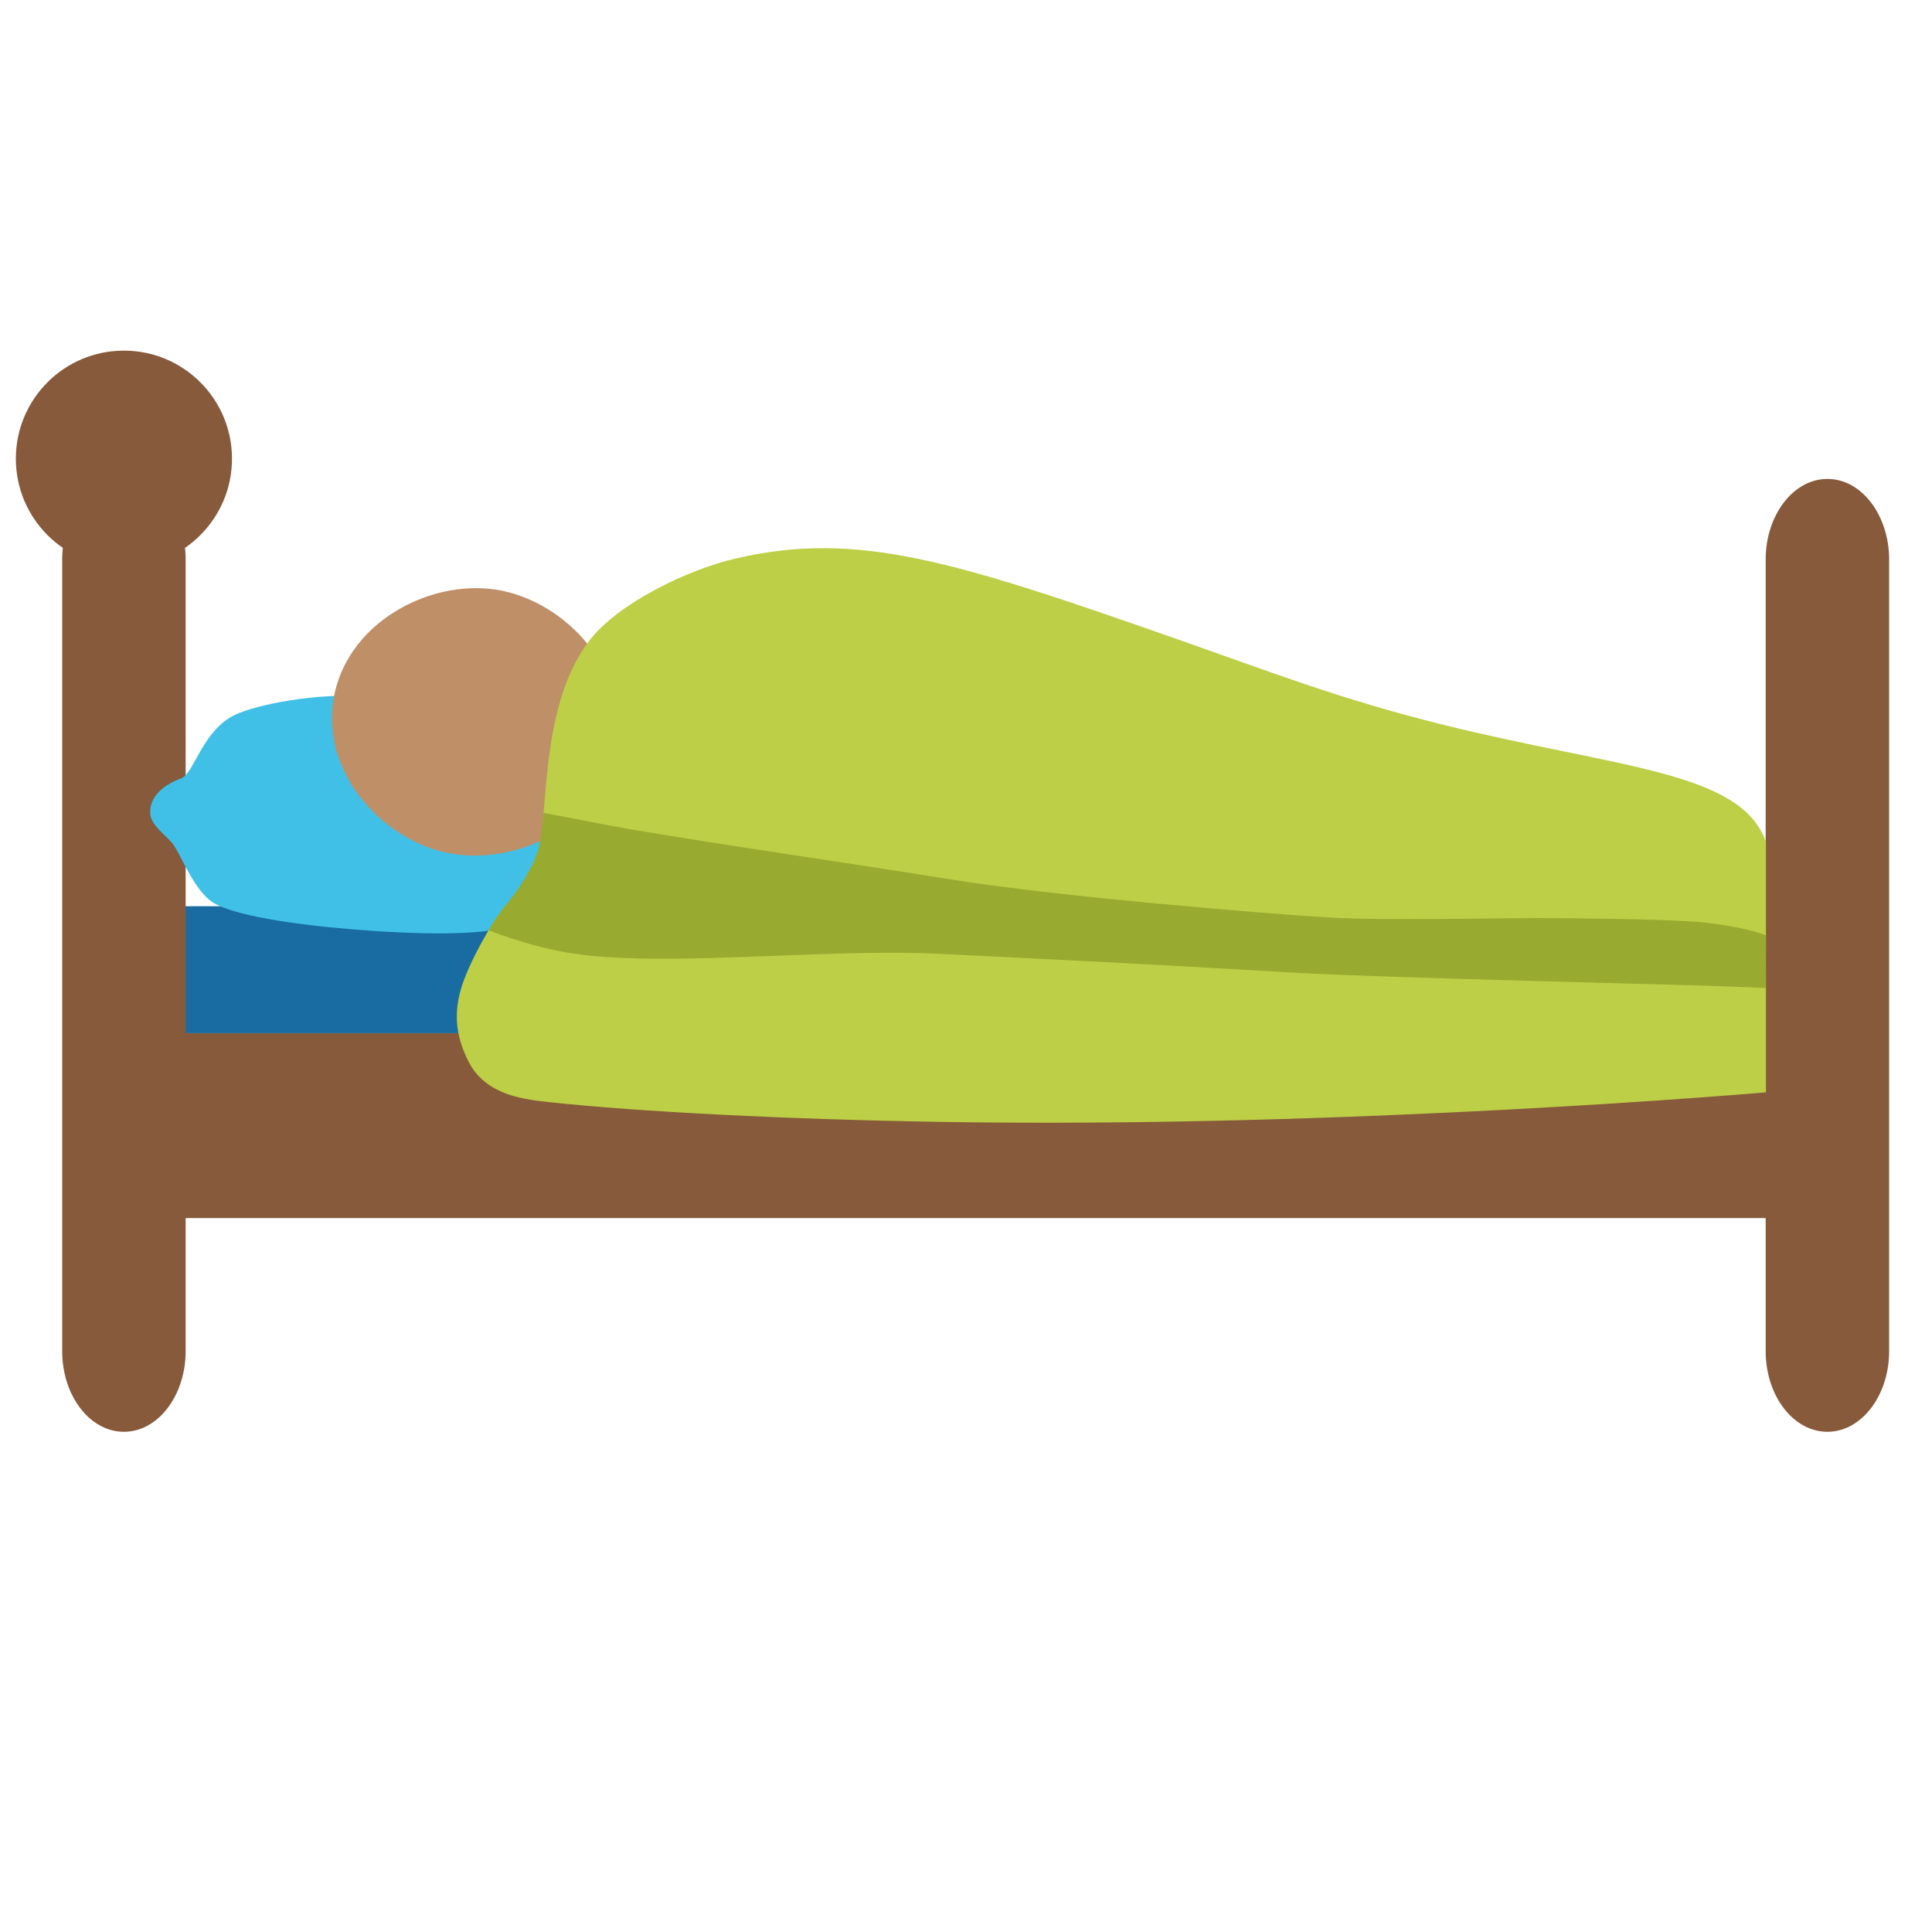 <svg width="128" height="128" style="enable-background:new 0 0 128 128;" xmlns="http://www.w3.org/2000/svg" xmlns:xlink="http://www.w3.org/1999/xlink">
  <rect id="XMLID_21_" height="12.25" style="fill:#875A3B;" width="117.48" x="6.1" y="68.45"/>
  <rect id="XMLID_20_" height="8.41" style="fill:#196CA2;" width="117.48" x="6.1" y="60.04"/>
  <path id="XMLID_19_" d="M12.3,89.51c0,2.95-1.83,5.35-4.09,5.35l0,0c-2.26,0-4.09-2.39-4.09-5.35V37.08 c0-2.95,1.83-5.35,4.09-5.35l0,0c2.26,0,4.09,2.39,4.09,5.35V89.51z" style="fill:#875A3B;"/>
  <circle id="XMLID_18_" cx="8.21" cy="30.39" r="7.16" style="fill:#875A3B;"/>
  <path id="XMLID_16_" d="M125.16,89.51c0,2.95-1.83,5.35-4.09,5.35l0,0c-2.26,0-4.09-2.39-4.09-5.35V37.08 c0-2.95,1.83-5.35,4.09-5.35l0,0c2.26,0,4.09,2.39,4.09,5.35V89.51z" style="fill:#875A3B;"/>
  <path id="XMLID_6_" d="M36.96,53.61c-0.8-0.45-0.88-3.39-2.86-4.75c-1.42-0.97-5.34-2.42-9.41-2.72 c-3.76-0.27-7.66,0.54-9.1,1.21c-2.18,1.02-2.73,3.91-3.59,4.22c-1.12,0.41-1.99,1.13-2.05,2.13c-0.04,0.84,0.63,1.27,1.4,2.09 c0.57,0.59,1.42,3.16,2.77,4.01c1.33,0.83,5.17,1.44,9.31,1.78c4.17,0.34,8.63,0.41,10.09-0.2c1.47-0.62,2.73-3.01,3.39-3.51 c0.9-0.68,1.63-0.99,1.72-1.83C38.75,55.04,38,54.19,36.96,53.61z" style="fill:#40C0E7;"/>
  <path id="XMLID_15_" d="M40.85,49.69c-1.01,5.1-6.88,7.85-11.46,6.76c-4.11-0.97-8.08-5.23-7.3-10.09 c0.81-5.04,6.28-7.97,10.75-7.3C37.55,39.78,41.86,44.61,40.85,49.69z" style="fill:#BF8F68;"/>
  <path id="XMLID_14_" d="M35.51,57.23c-0.65,1.61-2.06,2.81-2.06,2.81l0,0c-1.05,1.34-2.22,3.54-2.74,4.96 c-0.84,2.32-0.35,3.94,0.31,5.29c1.17,2.37,3.92,2.57,5.56,2.75c5.64,0.6,15.29,1.12,25.87,1.29C89.48,74.77,117,72.37,117,72.37 V55.79c-1.62-4.71-9.78-4.89-21.46-7.79c-6.78-1.69-11.33-3.47-17.71-5.71C63.25,37.18,56.82,35.13,48.75,37 c-3.12,0.72-7.82,2.94-9.75,5.5C35.54,47.08,36.43,54.93,35.51,57.23z" style="fill:#BDCF46;"/>
  <g id="XMLID_12_">
    <path id="XMLID_13_" d="M117,61.97c-1.35-0.55-3.97-0.85-4.5-0.89c-2.21-0.15-4.6-0.2-9.17-0.25 c-3.51-0.04-11.4,0.19-15.4-0.05c-4-0.24-17.94-1.38-25.04-2.53c-7.02-1.14-14.06-2.11-21.07-3.3c-2.22-0.38-4.14-0.8-5.81-1.09 c-0.1,1.08-0.21,2.07-0.42,2.65c-0.14,0.39-0.32,0.77-0.5,1.11c-0.57,1.11-1.26,1.95-1.26,1.95c-0.68,0.8-1.15,1.5-1.46,2.07 c4.08,1.52,6.51,1.78,10.01,1.86c5.81,0.14,14.01-0.6,19.81-0.31c22.36,1.09,20.96,1.17,26.73,1.4 c11.26,0.43,23.08,0.62,28.08,0.87C116.99,63.75,116.98,63.56,117,61.97z" style="fill:#98AA30;"/>
  </g>
</svg>